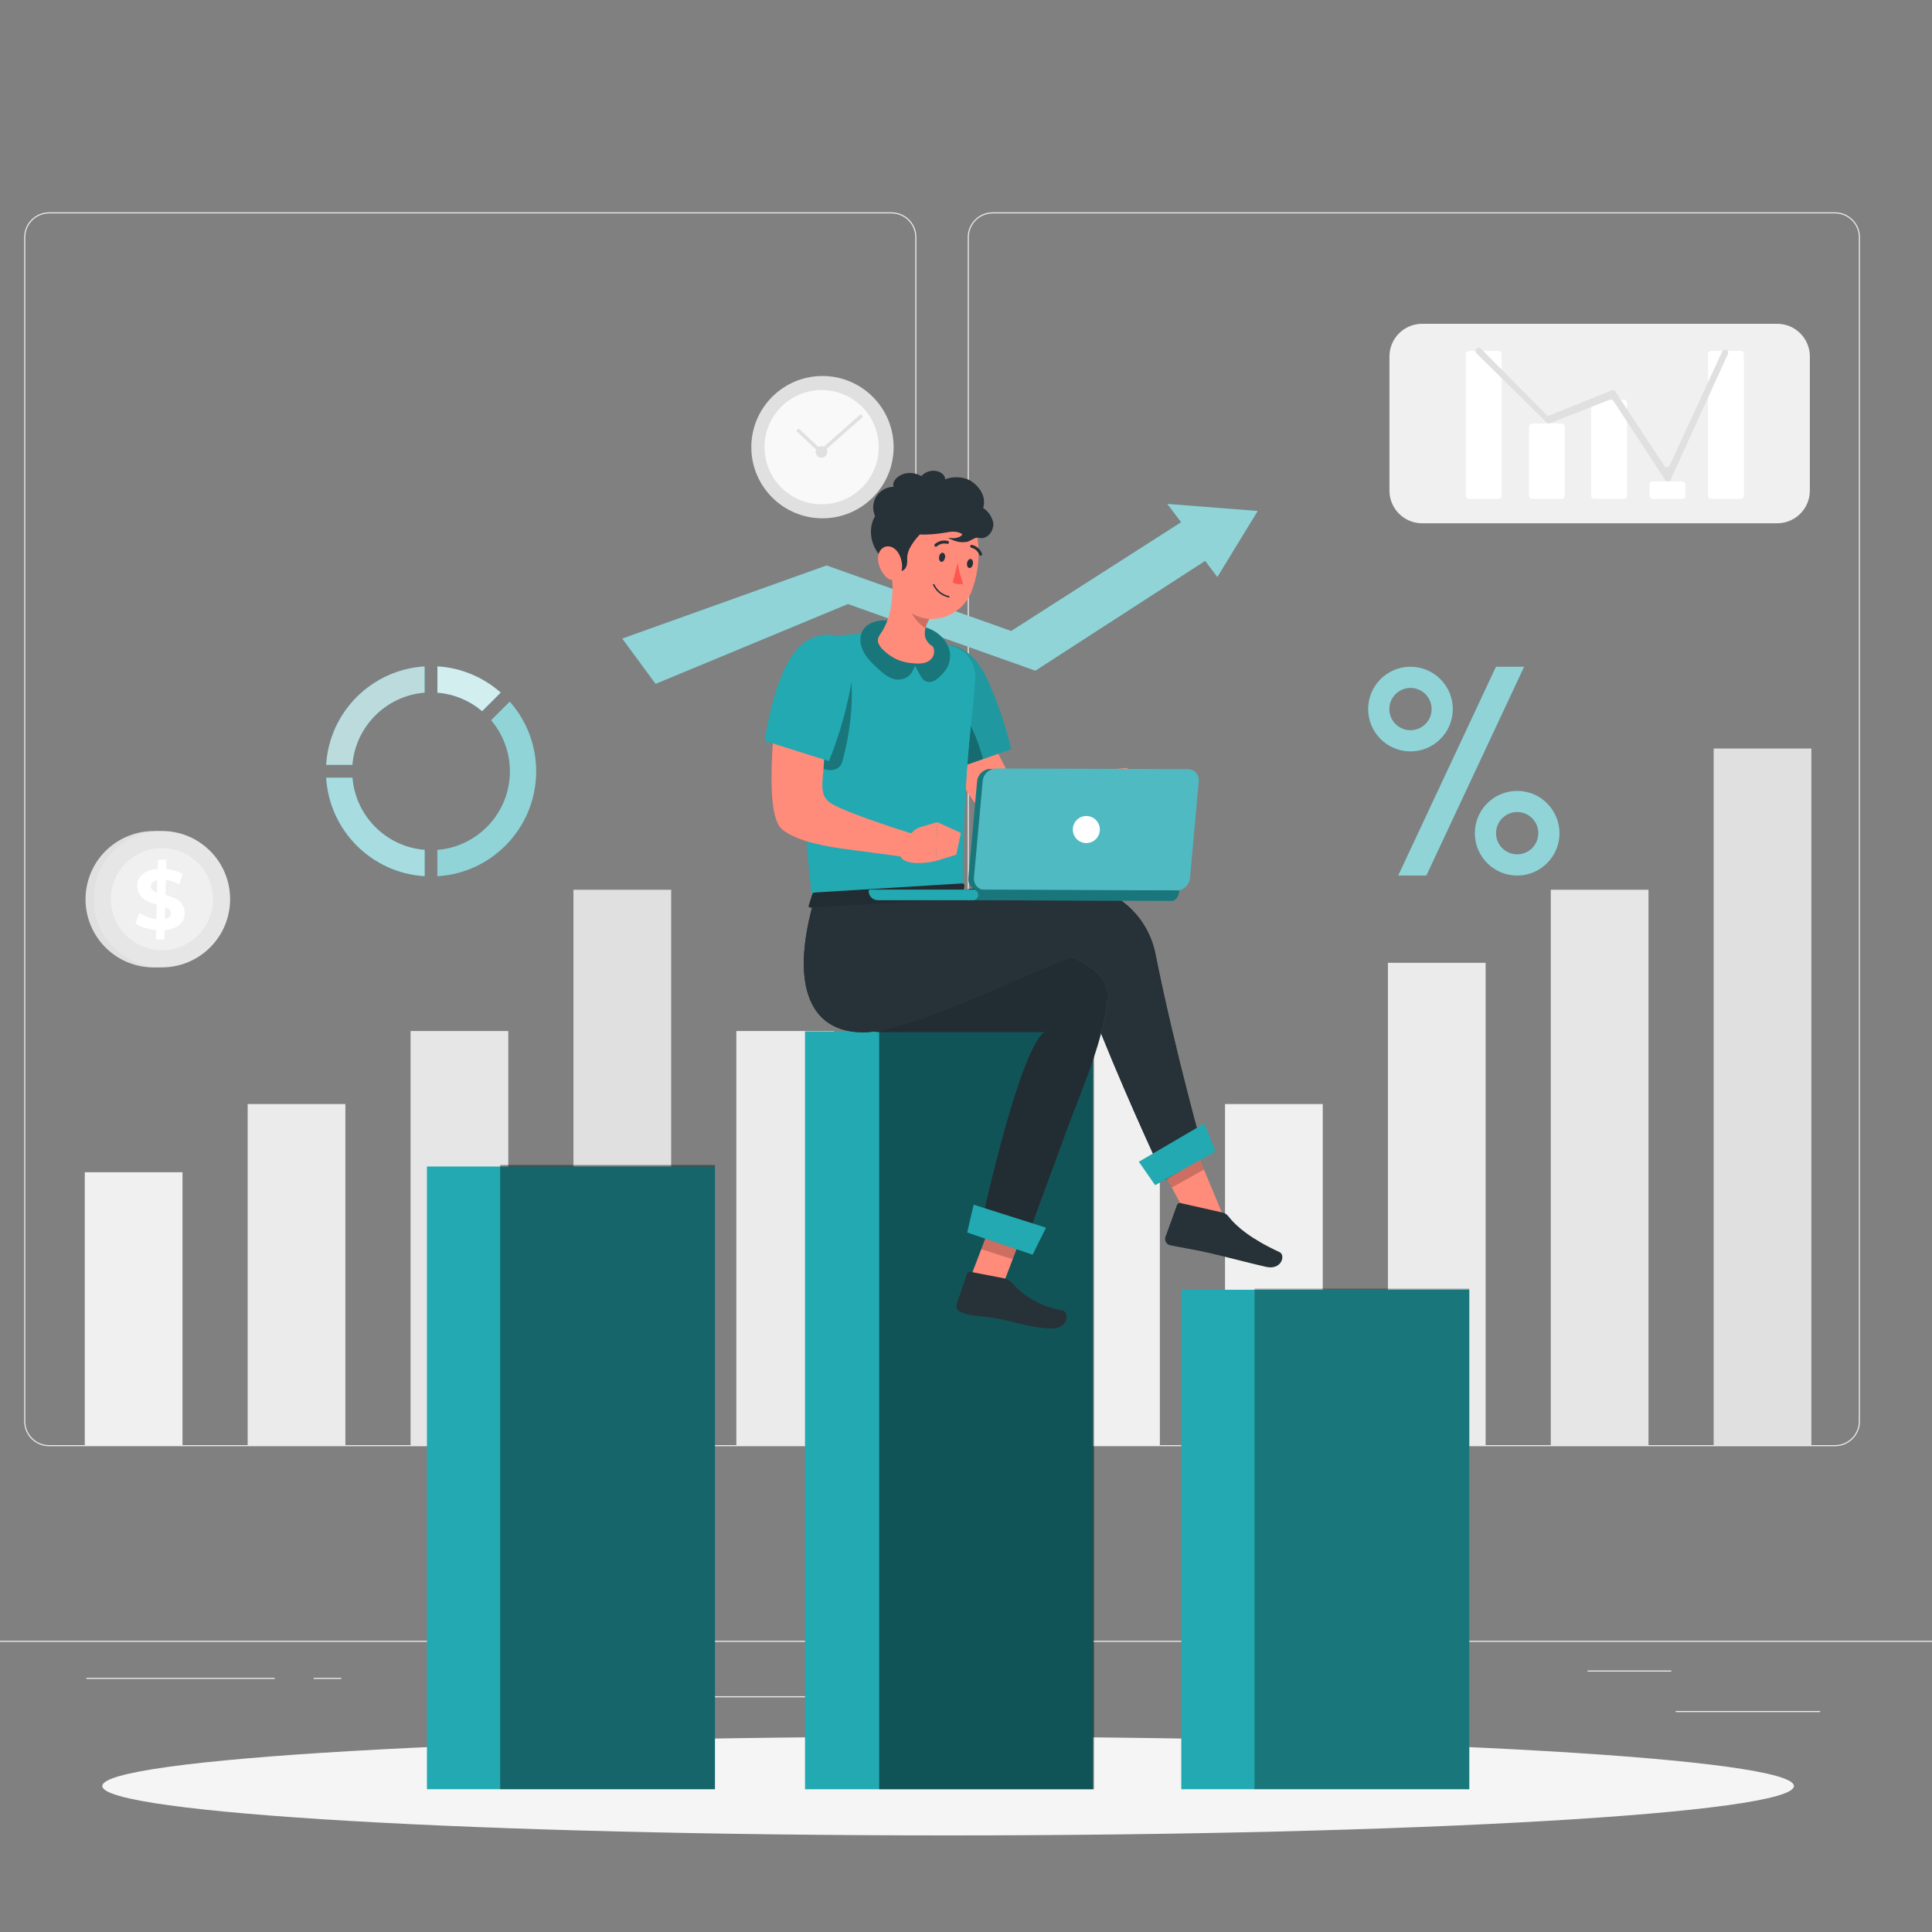 <svg width="170" height="170" viewBox="0 0 170 170" fill="none" xmlns="http://www.w3.org/2000/svg">
<rect x="0" y="0" width="170" height="170" fill="#808080" stroke="none"/>
<g clip-path="url(#clip0_856_1913)">
<path d="M160.158 150.553H147.445V150.649H160.158V150.553Z" fill="#EBEBEB"/>
<path d="M114.602 151.596H111.266V151.692H114.602V151.596Z" fill="#EBEBEB"/>
<path d="M147.061 146.99H139.695V147.086H147.061V146.99Z" fill="#EBEBEB"/>
<path d="M24.178 147.635H7.6V147.731H24.178V147.635Z" fill="#EBEBEB"/>
<path d="M30.028 147.635H27.598V147.731H30.028V147.635Z" fill="#EBEBEB"/>
<path d="M73.887 149.255H37.927V149.351H73.887V149.255Z" fill="#EBEBEB"/>
<path d="M78.439 127.256H4.321C3.112 127.256 2.129 126.274 2.129 125.065V20.875C2.129 19.666 3.112 18.683 4.321 18.683H78.443C79.652 18.683 80.635 19.666 80.635 20.875V125.065C80.631 126.274 79.648 127.256 78.439 127.256ZM4.321 18.779C3.165 18.779 2.225 19.719 2.225 20.875V125.065C2.225 126.22 3.165 127.16 4.321 127.16H78.443C79.599 127.16 80.539 126.22 80.539 125.065V20.875C80.539 19.719 79.599 18.779 78.443 18.779H4.321Z" fill="#EBEBEB"/>
<path d="M161.467 127.256H87.345C86.135 127.256 85.153 126.274 85.153 125.065V20.875C85.153 19.666 86.135 18.683 87.345 18.683H161.467C162.676 18.683 163.659 19.666 163.659 20.875V125.065C163.659 126.274 162.676 127.256 161.467 127.256ZM87.345 18.779C86.189 18.779 85.249 19.719 85.249 20.875V125.065C85.249 126.22 86.189 127.16 87.345 127.16H161.467C162.622 127.16 163.563 126.22 163.563 125.065V20.875C163.563 19.719 162.622 18.779 161.467 18.779H87.345Z" fill="#EBEBEB"/>
<path d="M179.389 144.376H-12.538V144.472H179.389V144.376Z" fill="#EBEBEB"/>
<path d="M44.725 90.721H36.127V127.172H44.725V90.721Z" fill="#E6E6E6"/>
<path d="M59.058 78.292H50.459V127.172H59.058V78.292Z" fill="#E0E0E0"/>
<path d="M73.392 90.721H64.793V127.172H73.392V90.721Z" fill="#EBEBEB"/>
<path d="M16.058 103.147H7.46V127.168H16.058V103.147Z" fill="#F0F0F0"/>
<path d="M30.391 97.147H21.793V127.168H30.391V97.147Z" fill="#EBEBEB"/>
<path d="M87.724 103.147H79.126V127.168H87.724V103.147Z" fill="#F5F5F5"/>
<path d="M159.386 65.863H150.788V127.172H159.386V65.863Z" fill="#E0E0E0"/>
<path d="M102.058 90.721H93.46V127.172H102.058V90.721Z" fill="#F0F0F0"/>
<path d="M145.053 78.292H136.455V127.172H145.053V78.292Z" fill="#E6E6E6"/>
<path d="M130.724 84.718H122.125V127.168H130.724V84.718Z" fill="#EBEBEB"/>
<path d="M116.391 97.147H107.792V127.168H116.391V97.147Z" fill="#F0F0F0"/>
<path d="M19.365 80.507C20.127 77.282 18.13 74.051 14.905 73.289C11.68 72.528 8.449 74.525 7.687 77.749C6.926 80.974 8.923 84.206 12.148 84.967C15.372 85.728 18.604 83.731 19.365 80.507Z" fill="#E0E0E0"/>
<path d="M18.491 83.363C20.834 81.02 20.834 77.221 18.491 74.878C16.148 72.535 12.35 72.535 10.007 74.878C7.664 77.221 7.664 81.02 10.007 83.363C12.35 85.706 16.148 85.706 18.491 83.363Z" fill="#E6E6E6"/>
<path d="M14.25 83.612C16.731 83.612 18.741 81.602 18.741 79.121C18.741 76.641 16.731 74.63 14.25 74.63C11.77 74.63 9.759 76.641 9.759 79.121C9.759 81.602 11.77 83.612 14.25 83.612Z" fill="#F0F0F0"/>
<path d="M16.223 80.077C16.396 81.071 15.716 81.735 14.488 81.839L14.469 82.66H13.716L13.736 81.839C13.014 81.773 12.35 81.547 11.92 81.263L12.258 80.338C12.703 80.63 13.236 80.814 13.762 80.868L13.797 79.605C13.068 79.397 12.258 79.121 12.1 78.215C11.928 77.221 12.622 76.553 13.878 76.461L13.897 75.639H14.642L14.622 76.469C15.16 76.522 15.674 76.672 16.069 76.895L15.778 77.82C15.421 77.605 15.01 77.474 14.599 77.432L14.569 78.745C15.286 78.952 16.069 79.221 16.223 80.077ZM13.816 78.541L13.843 77.467C13.432 77.547 13.233 77.781 13.275 78.066C13.321 78.292 13.528 78.426 13.816 78.541ZM15.044 80.273C15.006 80.058 14.81 79.923 14.534 79.823L14.511 80.845C14.902 80.764 15.094 80.557 15.044 80.273Z" fill="white"/>
<path d="M156.377 46.044H125.135C123.546 46.044 122.26 44.754 122.26 43.169V31.366C122.26 29.776 123.55 28.491 125.135 28.491H156.377C157.966 28.491 159.252 29.78 159.252 31.366V43.169C159.252 44.754 157.966 46.044 156.377 46.044Z" fill="#F0F0F0"/>
<path d="M131.86 43.895H129.261C129.108 43.895 128.985 43.772 128.985 43.618V31.155C128.985 31.001 129.108 30.878 129.261 30.878H131.86C132.013 30.878 132.136 31.001 132.136 31.155V43.618C132.14 43.772 132.013 43.895 131.86 43.895Z" fill="white"/>
<path d="M153.167 43.895H150.568C150.415 43.895 150.292 43.772 150.292 43.618V31.155C150.292 31.001 150.415 30.878 150.568 30.878H153.167C153.321 30.878 153.443 31.001 153.443 31.155V43.618C153.443 43.772 153.321 43.895 153.167 43.895Z" fill="white"/>
<path d="M142.884 43.895H140.286C140.132 43.895 140.009 43.772 140.009 43.618V35.446C140.009 35.292 140.132 35.17 140.286 35.17H142.884C143.038 35.17 143.161 35.292 143.161 35.446V43.618C143.161 43.772 143.038 43.895 142.884 43.895Z" fill="white"/>
<path d="M137.418 43.895H134.819C134.666 43.895 134.543 43.772 134.543 43.618V37.542C134.543 37.389 134.666 37.266 134.819 37.266H137.418C137.572 37.266 137.694 37.389 137.694 37.542V43.618C137.698 43.772 137.572 43.895 137.418 43.895Z" fill="white"/>
<path d="M148.023 43.895H145.424C145.271 43.895 145.148 43.772 145.148 43.618V42.64C145.148 42.486 145.271 42.363 145.424 42.363H148.023C148.177 42.363 148.299 42.486 148.299 42.64V43.618C148.303 43.772 148.177 43.895 148.023 43.895Z" fill="white"/>
<path d="M151.912 30.798C151.767 30.725 151.594 30.79 151.532 30.94L146.93 40.935C146.842 41.146 146.55 41.169 146.435 40.974L142.147 34.467C142.066 34.329 141.886 34.291 141.752 34.379L136.408 36.529C136.324 36.586 136.209 36.59 136.121 36.54L130.263 30.633C130.121 30.556 129.944 30.613 129.875 30.759L129.86 30.79C129.798 30.92 129.852 31.078 129.979 31.151L136.144 37.227C136.236 37.277 136.347 37.273 136.431 37.216L141.579 35.197C141.713 35.108 141.89 35.147 141.974 35.285L146.519 42.221C146.638 42.417 146.93 42.398 147.014 42.183L152.043 31.147C152.1 31.02 152.043 30.863 151.912 30.798Z" fill="#E0E0E0"/>
<path d="M72.371 45.607C75.829 45.607 78.632 42.804 78.632 39.346C78.632 35.888 75.829 33.085 72.371 33.085C68.913 33.085 66.11 35.888 66.11 39.346C66.11 42.804 68.913 45.607 72.371 45.607Z" fill="#E0E0E0"/>
<path opacity="0.8" d="M72.298 44.371C75.073 44.371 77.323 42.121 77.323 39.346C77.323 36.571 75.073 34.322 72.298 34.322C69.523 34.322 67.273 36.571 67.273 39.346C67.273 42.121 69.523 44.371 72.298 44.371Z" fill="white"/>
<path d="M72.283 40.275C72.565 40.275 72.793 40.046 72.793 39.764C72.793 39.482 72.565 39.254 72.283 39.254C72.001 39.254 71.772 39.482 71.772 39.764C71.772 40.046 72.001 40.275 72.283 40.275Z" fill="#E0E0E0"/>
<path d="M72.225 39.953L70.064 37.918L70.275 37.696L72.233 39.538L75.741 36.437L75.945 36.667L72.225 39.953Z" fill="#E0E0E0"/>
<path d="M83.425 161.5C124.529 161.5 157.851 159.555 157.851 157.155C157.851 154.755 124.529 152.81 83.425 152.81C42.321 152.81 9 154.755 9 157.155C9 159.555 42.321 161.5 83.425 161.5Z" fill="#F5F5F5"/>
<path d="M96.177 90.752H70.835V157.439H96.177V90.752Z" fill="#23A9B1"/>
<path opacity="0.5" d="M96.258 90.752H77.361V157.439H96.258V90.752Z" fill="black"/>
<path d="M129.285 113.487H103.943V157.435H129.285V113.487Z" fill="#23A9B1"/>
<path opacity="0.3" d="M129.284 113.384H110.387V157.439H129.284V113.384Z" fill="black"/>
<path d="M62.908 102.644H37.566V157.435H62.908V102.644Z" fill="#23A9B1"/>
<path opacity="0.4" d="M62.908 102.509H44.011V157.435H62.908V102.509Z" fill="black"/>
<path d="M38.487 58.635V60.953C39.98 61.072 41.343 61.663 42.422 62.581L44.061 60.942C42.56 59.614 40.621 58.761 38.487 58.635Z" fill="#23A9B1"/>
<path d="M37.37 74.78C33.984 74.511 31.285 71.812 31.017 68.427H28.698C28.979 73.091 32.709 76.822 37.37 77.098V74.78Z" fill="#23A9B1"/>
<path d="M31.013 67.306C31.282 63.92 33.984 61.222 37.366 60.953V58.635C32.702 58.915 28.971 62.646 28.695 67.306H31.013Z" fill="#23A9B1"/>
<path opacity="0.2" d="M31.013 67.306C31.282 63.92 33.984 61.222 37.366 60.953V58.635C32.702 58.915 28.971 62.646 28.695 67.306H31.013Z" fill="black"/>
<path d="M44.852 61.736L43.213 63.375C44.241 64.585 44.867 66.154 44.867 67.87C44.867 71.513 42.057 74.499 38.487 74.784V77.102C43.335 76.814 47.178 72.791 47.178 67.87C47.178 65.513 46.299 63.368 44.852 61.736Z" fill="#23A9B1"/>
<g opacity="0.8">
<path d="M38.487 58.635V60.953C39.98 61.072 41.343 61.663 42.422 62.581L44.061 60.942C42.56 59.614 40.621 58.761 38.487 58.635Z" fill="white"/>
</g>
<g opacity="0.6">
<path d="M37.37 74.78C33.984 74.511 31.285 71.812 31.017 68.427H28.698C28.979 73.091 32.709 76.822 37.37 77.098V74.78Z" fill="white"/>
</g>
<g opacity="0.7">
<path d="M31.013 67.306C31.282 63.92 33.984 61.222 37.366 60.953V58.635C32.702 58.915 28.971 62.646 28.695 67.306H31.013Z" fill="white"/>
</g>
<path opacity="0.5" d="M44.852 61.736L43.213 63.375C44.241 64.585 44.867 66.154 44.867 67.87C44.867 71.513 42.057 74.499 38.487 74.784V77.102C43.335 76.814 47.178 72.791 47.178 67.87C47.178 65.513 46.299 63.368 44.852 61.736Z" fill="white"/>
<path d="M54.752 56.19L57.688 60.174L74.609 53.15L91.103 59.015L106.046 49.353L107.117 50.773L110.668 44.962L102.711 44.34L103.931 45.948L88.976 55.522L72.728 49.756L54.752 56.19Z" fill="#23A9B1"/>
<g opacity="0.5">
<path d="M54.752 56.19L57.688 60.174L74.609 53.15L91.103 59.015L106.046 49.353L107.117 50.773L110.668 44.962L102.711 44.34L103.931 45.948L88.976 55.522L72.728 49.756L54.752 56.19Z" fill="white"/>
</g>
<path d="M124.111 58.669C122.053 58.669 120.387 60.335 120.387 62.392C120.387 64.446 122.053 66.116 124.111 66.116C126.164 66.116 127.834 64.446 127.834 62.392C127.834 60.335 126.164 58.669 124.111 58.669ZM124.111 64.254C123.082 64.254 122.249 63.421 122.249 62.392C122.249 61.364 123.082 60.531 124.111 60.531C125.139 60.531 125.972 61.364 125.972 62.392C125.968 63.421 125.139 64.254 124.111 64.254Z" fill="#23A9B1"/>
<path d="M133.499 69.594C131.441 69.594 129.775 71.26 129.775 73.317C129.775 75.371 131.441 77.04 133.499 77.04C135.552 77.04 137.222 75.371 137.222 73.317C137.218 71.26 135.552 69.594 133.499 69.594ZM133.499 75.175C132.47 75.175 131.637 74.342 131.637 73.313C131.637 72.285 132.47 71.452 133.499 71.452C134.528 71.452 135.36 72.285 135.36 73.313C135.357 74.346 134.524 75.175 133.499 75.175Z" fill="#23A9B1"/>
<path d="M125.507 77.04H123.031L131.633 58.669H134.109L125.507 77.04Z" fill="#23A9B1"/>
<g opacity="0.5">
<path d="M124.111 58.669C122.053 58.669 120.387 60.335 120.387 62.392C120.387 64.446 122.053 66.116 124.111 66.116C126.164 66.116 127.834 64.446 127.834 62.392C127.834 60.335 126.164 58.669 124.111 58.669ZM124.111 64.254C123.082 64.254 122.249 63.421 122.249 62.392C122.249 61.364 123.082 60.531 124.111 60.531C125.139 60.531 125.972 61.364 125.972 62.392C125.968 63.421 125.139 64.254 124.111 64.254Z" fill="white"/>
<path d="M133.499 69.594C131.441 69.594 129.775 71.26 129.775 73.317C129.775 75.371 131.441 77.04 133.499 77.04C135.552 77.04 137.222 75.371 137.222 73.317C137.218 71.26 135.552 69.594 133.499 69.594ZM133.499 75.175C132.47 75.175 131.637 74.342 131.637 73.313C131.637 72.285 132.47 71.452 133.499 71.452C134.528 71.452 135.36 72.285 135.36 73.313C135.357 74.346 134.524 75.175 133.499 75.175Z" fill="white"/>
<path d="M125.507 77.04H123.031L131.633 58.669H134.109L125.507 77.04Z" fill="white"/>
</g>
<path d="M81.491 60.316C81.595 60.792 81.687 61.203 81.802 61.636C81.917 62.07 82.029 62.481 82.159 62.919C82.409 63.759 82.697 64.592 83.015 65.444C83.648 67.206 84.52 68.876 85.602 70.404C85.921 70.83 86.278 71.229 86.662 71.597C87.096 72.012 87.587 72.361 88.124 72.63C89.153 73.129 90.293 73.352 91.437 73.271C92.435 73.202 93.418 72.972 94.343 72.588C94.78 72.411 95.206 72.208 95.617 71.977C95.824 71.866 96.024 71.743 96.216 71.605C96.408 71.467 96.592 71.348 96.815 71.187L95.805 69.375L95.268 69.517L94.704 69.651C94.323 69.736 93.951 69.805 93.567 69.859C92.873 69.962 92.17 69.978 91.471 69.901C90.915 69.843 90.377 69.651 89.913 69.34C89.713 69.198 89.529 69.033 89.364 68.849C89.161 68.611 88.972 68.362 88.804 68.097C88.412 67.483 88.074 66.834 87.786 66.162C87.472 65.467 87.195 64.734 86.934 63.982C86.673 63.229 86.439 62.465 86.205 61.698L85.875 60.535C85.771 60.151 85.656 59.744 85.575 59.41L81.491 60.316Z" fill="#FF8B7B"/>
<path d="M81.158 57.99C82.897 55.779 85.542 56.589 87.028 60.112C87.853 61.989 88.505 63.936 88.978 65.928L82.782 68.104C81.155 64.769 79.37 60.258 81.158 57.99Z" fill="#23A9B1"/>
<path opacity="0.1" d="M81.158 57.99C82.897 55.779 85.542 56.589 87.028 60.112C87.853 61.989 88.505 63.936 88.978 65.928L82.782 68.104C81.155 64.769 79.37 60.258 81.158 57.99Z" fill="black"/>
<path opacity="0.3" d="M83.745 61.686C83.234 61.337 82.19 63.352 81.707 65.728C82.044 66.557 82.413 67.348 82.778 68.089L86.505 66.78C85.894 64.558 84.892 62.473 83.745 61.686Z" fill="black"/>
<path d="M96.121 68.461L97.475 67.72L97.948 70.749C97.948 70.749 95.683 72.112 95.034 70.983L95.103 70.2C95.184 69.505 95.552 68.872 96.121 68.461Z" fill="#FF8B7B"/>
<path d="M99.176 67.571L100.362 70.004L97.94 70.749L97.464 67.72L99.176 67.571Z" fill="#FF8B7B"/>
<path d="M81.135 56.009L77.964 55.564L74.015 55.909C72.782 56.017 71.773 56.934 71.55 58.151C71.113 60.538 70.875 63.928 70.752 66.849C70.614 70.127 70.974 74.975 71.504 79.347L84.701 77.751C84.828 66.239 85.699 62.669 85.807 59.617C85.853 58.389 85.073 57.28 83.903 56.907L81.135 56.009Z" fill="#23A9B1"/>
<path d="M85.123 113.111L87.929 113.89L90.447 107.292L87.645 106.517L85.123 113.111Z" fill="#FF8B7B"/>
<path d="M89.187 113.015C88.968 112.727 88.642 112.539 88.289 112.47L85.398 111.91C85.264 111.879 85.13 111.956 85.087 112.086L84.193 114.723C84.086 115.023 84.247 115.353 84.546 115.46C84.554 115.464 84.558 115.464 84.565 115.468C85.632 115.886 86.35 115.744 88.016 116.067C89.041 116.266 91.198 116.95 92.642 116.892C94.081 116.835 94.077 115.407 93.471 115.303C91.321 114.954 89.674 113.664 89.187 113.015Z" fill="#263238"/>
<g opacity="0.2">
<path d="M90.448 107.296L89.108 110.804L86.344 109.918L87.642 106.517L90.448 107.296Z" fill="black"/>
</g>
<path d="M97.452 87.838C97.36 88.859 97.156 89.892 96.884 90.928C96.143 93.792 94.876 96.709 93.828 99.553C91.755 105.173 89.955 110.071 89.955 110.071L86.105 108.743C86.105 108.743 89.564 92.483 91.89 90.821H77.606C77.33 90.821 77.061 90.802 76.808 90.767C79.269 90.448 83.103 88.932 86.662 87.416C89.805 86.073 92.746 84.74 94.343 84.222H94.346V84.226C96.293 85.044 97.602 86.199 97.452 87.838Z" fill="#263238"/>
<path opacity="0.1" d="M97.452 87.838C97.36 88.859 97.156 89.892 96.884 90.928C96.143 93.792 94.876 96.709 93.828 99.553C91.755 105.173 89.955 110.071 89.955 110.071L86.105 108.743C86.105 108.743 89.564 92.483 91.89 90.821H77.606C77.33 90.821 77.061 90.802 76.808 90.767C79.269 90.448 83.103 88.932 86.662 87.416C89.805 86.073 92.746 84.74 94.343 84.222H94.346V84.226C96.293 85.044 97.602 86.199 97.452 87.838Z" fill="black"/>
<path opacity="0.6" d="M94.347 84.226C92.75 84.744 89.81 86.076 86.666 87.42C83.108 88.936 79.273 90.452 76.812 90.771C72.667 90.218 71.108 85.278 75.442 79.585C78.255 79.589 81.085 82.28 81.085 82.28C81.085 82.28 89.595 82.226 94.347 84.226Z" fill="black"/>
<path d="M104.688 107.441H107.828L104.538 99.557L102.404 103.177L104.688 107.441Z" fill="#FF8B7B"/>
<path d="M107.57 106.697L103.881 105.86C103.751 105.825 103.616 105.898 103.57 106.025L102.542 108.862C102.453 109.161 102.626 109.476 102.929 109.564C102.937 109.564 102.941 109.568 102.949 109.568C104.242 109.837 104.879 109.902 106.499 110.27C107.497 110.497 110.023 111.161 111.401 111.472C112.779 111.783 113.14 110.436 112.591 110.178C110.13 109.038 108.798 107.952 108.084 107.023C107.958 106.858 107.774 106.739 107.57 106.697Z" fill="#263238"/>
<g opacity="0.2">
<path d="M104.538 99.557L105.939 102.916L103.11 104.493L102.404 103.177L104.538 99.557Z" fill="black"/>
</g>
<path d="M105.981 101.722L102.523 103.814C102.523 103.814 99.644 97.761 96.884 90.932C97.156 89.892 97.356 88.863 97.452 87.842C97.602 86.199 96.293 85.044 94.35 84.234V84.23H94.347C92.75 84.748 89.809 86.08 86.666 87.424C83.107 88.94 79.273 90.456 76.812 90.775C76.505 90.813 76.225 90.836 75.96 90.836C71.231 90.836 69.599 86.691 71.507 79.658C74.321 79.647 79.138 79.355 79.138 79.355C79.138 79.355 88.435 77.121 95.126 77.885C98.385 78.253 101.026 80.702 101.667 83.931C103.367 92.464 105.981 101.722 105.981 101.722Z" fill="#263238"/>
<path d="M105.981 101.722L102.523 103.814C102.523 103.814 99.644 97.761 96.884 90.932C97.156 89.892 97.356 88.863 97.452 87.842C97.602 86.199 96.293 85.044 94.35 84.234V84.23H94.347C92.75 84.748 89.809 86.08 86.666 87.424C83.107 88.94 79.273 90.456 76.812 90.775C76.505 90.813 76.225 90.836 75.96 90.836C71.231 90.836 69.599 86.691 71.507 79.658C74.321 79.647 79.138 79.355 79.138 79.355C79.138 79.355 88.435 77.121 95.126 77.885C98.385 78.253 101.026 80.702 101.667 83.931C103.367 92.464 105.981 101.722 105.981 101.722Z" fill="#263238"/>
<path d="M81.135 56.009L77.964 55.564L74.015 55.909C72.782 56.017 71.773 56.934 71.55 58.151C71.113 60.538 70.875 63.928 70.752 66.849C70.614 70.127 70.974 74.975 71.504 79.347L84.701 77.751C84.828 66.239 85.699 62.669 85.807 59.617C85.853 58.389 85.073 57.28 83.903 56.907L81.135 56.009Z" fill="#23A9B1"/>
<path d="M71.495 78.622L71.154 79.693C71.108 79.773 71.204 79.862 71.342 79.869L84.516 79.079C84.627 79.079 84.715 79.032 84.727 78.96L84.865 77.881C84.865 77.804 84.784 77.743 84.665 77.735L71.703 78.534C71.626 78.522 71.545 78.557 71.495 78.622Z" fill="#263238"/>
<path opacity="0.1" d="M71.495 78.622L71.154 79.693C71.108 79.773 71.204 79.862 71.342 79.869L84.516 79.079C84.627 79.079 84.715 79.032 84.727 78.96L84.865 77.881C84.865 77.804 84.784 77.743 84.665 77.735L71.703 78.534C71.626 78.522 71.545 78.557 71.495 78.622Z" fill="black"/>
<path opacity="0.3" d="M72.832 57.069C75.465 56.608 75.335 62.581 74.137 66.957C73.791 68.223 72.291 67.694 71.784 67.364C70.122 66.281 69.561 58.976 72.832 57.069Z" fill="black"/>
<path d="M72.514 65.916C72.613 68.503 71.792 69.855 73.166 70.718C74.544 71.582 82.686 74.281 82.885 73.943C82.49 74.568 82.11 75.098 81.715 75.724C79.369 75.371 77.024 75.048 74.671 74.749C72.955 74.53 70.187 74.088 68.844 73.002C67.627 72.02 67.842 67.701 68.049 64.592C69.151 63.951 72.514 65.916 72.514 65.916Z" fill="#FF8B7B"/>
<path d="M71.811 56.013C74.517 55.218 75.542 57.387 74.716 61.103C74.302 63.11 73.707 65.076 72.939 66.972L67.281 65.187C67.895 61.536 69.039 56.827 71.811 56.013Z" fill="#23A9B1"/>
<path d="M75.731 55.993C75.635 56.558 75.827 57.137 76.138 57.617C76.449 58.093 76.875 58.485 77.297 58.872C77.831 59.364 78.468 59.886 79.189 59.79C79.853 59.702 80.234 59.368 80.502 58.577C81.07 59.494 81.097 59.951 81.723 60.009C82.13 60.047 82.483 59.752 82.767 59.46C83.27 58.945 83.492 58.65 83.585 57.936C83.734 56.777 82.79 55.698 81.696 55.291C80.518 54.853 79.474 54.75 78.249 54.608C77.228 54.489 75.938 54.807 75.731 55.993Z" fill="#23A9B1"/>
<path opacity="0.3" d="M75.731 55.993C75.635 56.558 75.827 57.137 76.138 57.617C76.449 58.093 76.875 58.485 77.297 58.872C77.831 59.364 78.468 59.886 79.189 59.79C79.853 59.702 80.234 59.368 80.502 58.577C81.07 59.494 81.097 59.951 81.723 60.009C82.13 60.047 82.483 59.752 82.767 59.46C83.27 58.945 83.492 58.65 83.585 57.936C83.734 56.777 82.79 55.698 81.696 55.291C80.518 54.853 79.474 54.75 78.249 54.608C77.228 54.489 75.938 54.807 75.731 55.993Z" fill="black"/>
<path d="M78.498 50.424L79.93 52.078L81.876 54.328C81.695 54.566 81.561 54.838 81.477 55.126C81.269 55.759 81.331 56.389 82.018 56.85C82.317 56.988 82.467 58.542 80.513 58.377C79.181 58.304 78.337 57.84 77.561 57.034C77.201 56.554 77.108 56.293 77.477 55.771C78.532 54.289 78.617 52.136 78.498 50.424Z" fill="#FF8B7B"/>
<path opacity="0.2" d="M81.408 53.771L80.18 52.143C80.164 52.193 80.149 52.243 80.13 52.297C80.072 52.527 80.03 52.761 80.007 52.996C79.934 53.802 80.69 54.834 81.427 55.276L81.485 55.114C81.569 54.846 81.692 54.589 81.849 54.351C81.861 54.339 81.872 54.328 81.884 54.316L81.408 53.771Z" fill="black"/>
<path d="M78.632 47.38C78.41 50.048 78.164 51.598 79.312 53.115C81.043 55.406 84.486 54.596 85.492 52.032C86.398 49.725 86.586 45.748 84.137 44.374C82.34 43.38 80.079 44.033 79.089 45.829C78.824 46.305 78.667 46.835 78.632 47.38Z" fill="#FF8B7B"/>
<path d="M78.24 49.74L79.38 50.236C79.776 50.074 79.853 49.61 79.826 49.188C79.726 47.56 82.643 45.556 82.643 45.556C82.643 45.556 79.538 44.539 78.605 44.382C78.279 44.328 77.104 45.18 76.92 45.553C76.406 46.597 76.617 47.837 77.323 48.762C77.596 49.115 77.903 49.445 78.24 49.74Z" fill="#263238"/>
<path d="M77.258 49.261C77.312 49.856 77.585 50.412 78.022 50.819C78.594 51.337 79.289 50.769 79.37 50.013C79.439 49.337 79.097 48.347 78.41 48.121C77.723 47.894 77.193 48.516 77.258 49.261Z" fill="#FF8B7B"/>
<path d="M82.636 48.981C82.594 49.199 82.674 49.403 82.82 49.434C82.966 49.464 83.096 49.315 83.15 49.096C83.204 48.877 83.112 48.673 82.966 48.639C82.82 48.608 82.674 48.758 82.636 48.981Z" fill="#263238"/>
<path d="M85.096 49.522C85.054 49.744 85.135 49.948 85.28 49.979C85.422 50.009 85.568 49.86 85.611 49.641C85.653 49.426 85.568 49.219 85.426 49.188C85.284 49.157 85.138 49.303 85.096 49.522Z" fill="#263238"/>
<path d="M84.274 49.51C84.351 50.136 84.508 50.75 84.743 51.338C84.344 51.549 83.829 51.249 83.829 51.249L84.274 49.51Z" fill="#FF5652"/>
<path d="M83.211 52.493C82.716 52.32 82.317 51.952 82.102 51.476C82.086 51.441 82.105 51.403 82.136 51.391C82.171 51.38 82.209 51.395 82.221 51.43C82.462 51.944 82.931 52.32 83.487 52.443C83.522 52.447 83.549 52.481 83.545 52.52C83.541 52.554 83.507 52.581 83.468 52.577C83.464 52.577 83.46 52.577 83.46 52.573C83.376 52.55 83.291 52.527 83.211 52.493Z" fill="#263238"/>
<path d="M82.298 48.098C82.275 48.09 82.26 48.078 82.244 48.063C82.198 48.006 82.206 47.925 82.26 47.879C82.57 47.599 83.004 47.495 83.407 47.602C83.476 47.622 83.515 47.695 83.496 47.764V47.768C83.472 47.837 83.4 47.875 83.33 47.852C83.012 47.775 82.678 47.86 82.432 48.078C82.394 48.109 82.34 48.117 82.298 48.098Z" fill="#263238"/>
<path d="M85.376 48.101C85.369 48.082 85.365 48.059 85.369 48.036C85.388 47.967 85.461 47.925 85.53 47.944C85.937 48.04 86.267 48.336 86.413 48.731C86.436 48.8 86.397 48.873 86.328 48.892C86.259 48.915 86.186 48.877 86.167 48.808C86.048 48.501 85.787 48.274 85.469 48.197C85.419 48.186 85.388 48.148 85.376 48.101Z" fill="#263238"/>
<path d="M86.191 78.345L103.034 78.395C103.629 78.395 104.159 77.912 104.213 77.317L104.984 68.791C105.038 68.196 104.597 67.709 104.002 67.709L87.158 67.659C86.563 67.659 86.033 68.142 85.98 68.737L85.208 77.263C85.151 77.858 85.596 78.345 86.191 78.345Z" fill="#23A9B1"/>
<path opacity="0.3" d="M86.191 78.345L103.034 78.395C103.629 78.395 104.159 77.912 104.213 77.317L104.984 68.791C105.038 68.196 104.597 67.709 104.002 67.709L87.158 67.659C86.563 67.659 86.033 68.142 85.98 68.737L85.208 77.263C85.151 77.858 85.596 78.345 86.191 78.345Z" fill="black"/>
<path d="M86.687 78.311L103.53 78.361C104.125 78.361 104.655 77.877 104.709 77.282L105.48 68.757C105.534 68.162 105.092 67.674 104.498 67.674L87.65 67.624C87.055 67.624 86.525 68.108 86.472 68.703L85.7 77.228C85.65 77.823 86.092 78.311 86.687 78.311Z" fill="#23A9B1"/>
<path opacity="0.2" d="M86.687 78.311L103.53 78.361C104.125 78.361 104.655 77.877 104.709 77.282L105.48 68.757C105.534 68.162 105.092 67.674 104.498 67.674L87.65 67.624C87.055 67.624 86.525 68.108 86.472 68.703L85.7 77.228C85.65 77.823 86.092 78.311 86.687 78.311Z" fill="white"/>
<path d="M96.773 73.114C96.708 73.766 96.125 74.242 95.468 74.177C94.816 74.112 94.34 73.528 94.405 72.872C94.47 72.219 95.054 71.743 95.71 71.808C96.363 71.874 96.838 72.461 96.773 73.114Z" fill="white"/>
<path d="M103.759 78.35C103.759 78.86 103.456 79.275 103.088 79.275C103.084 79.275 103.084 79.275 103.08 79.275L85.695 79.206C85.507 79.206 85.353 78.994 85.353 78.745C85.357 78.488 85.507 78.277 85.695 78.277L103.759 78.35Z" fill="#23A9B1"/>
<path opacity="0.3" d="M103.759 78.35C103.759 78.86 103.456 79.275 103.088 79.275C103.084 79.275 103.084 79.275 103.08 79.275L85.695 79.206C85.507 79.206 85.353 78.994 85.353 78.745C85.357 78.488 85.507 78.277 85.695 78.277L103.759 78.35Z" fill="black"/>
<path d="M85.607 79.209H77.239C76.794 79.209 76.433 78.849 76.433 78.403C76.433 78.334 76.491 78.277 76.56 78.277H85.607C85.864 78.277 86.072 78.484 86.072 78.741C86.072 79.002 85.864 79.209 85.607 79.209Z" fill="#23A9B1"/>
<path d="M81.086 72.749L82.475 72.342L82.349 75.762C82.349 75.762 79.332 76.472 79.144 75.083L79.531 74.334C79.861 73.689 80.322 72.937 81.086 72.749Z" fill="#FF8B7B"/>
<path d="M84.555 73.29L84.145 75.209L82.348 75.758L82.475 72.342L84.555 73.29Z" fill="#FF8B7B"/>
<path d="M85.104 108.451L90.862 110.405L92.04 108.025L85.672 106.002L85.104 108.451Z" fill="#23A9B1"/>
<path d="M101.644 104.286L106.953 101.323L105.978 98.855L100.208 102.225L101.644 104.286Z" fill="#23A9B1"/>
<path d="M86.378 47.353C87.165 47.311 87.487 46.378 87.395 45.975C87.272 45.453 86.961 44.981 86.508 44.7C86.762 43.914 86.42 42.992 85.468 42.347C84.85 41.925 83.833 41.891 83.165 42.179C83.165 41.484 81.887 41.027 81.069 41.891C80.351 41.492 79.453 41.514 78.866 42.09C78.674 42.278 78.536 42.574 78.624 42.831C77.975 42.839 77.342 43.223 77.039 43.798C76.736 44.37 76.77 45.111 77.131 45.653C77.392 46.044 77.998 46.036 78.459 45.937C78.678 46.405 79.154 46.647 79.645 46.808C81.165 47.311 83.246 46.839 83.614 46.796C83.983 46.754 84.374 46.796 84.681 47.011C84.578 47.215 84.305 47.307 84.079 47.341C83.852 47.38 83.622 47.341 83.395 47.307C83.956 47.622 84.508 47.802 85.134 47.664C85.322 47.622 85.745 47.33 85.933 47.315C86.125 47.295 86.397 47.38 86.378 47.353Z" fill="#263238"/>
</g>
<defs>
<clipPath id="clip0_856_1913">
<rect width="170" height="170" fill="white"/>
</clipPath>
</defs>
</svg>
